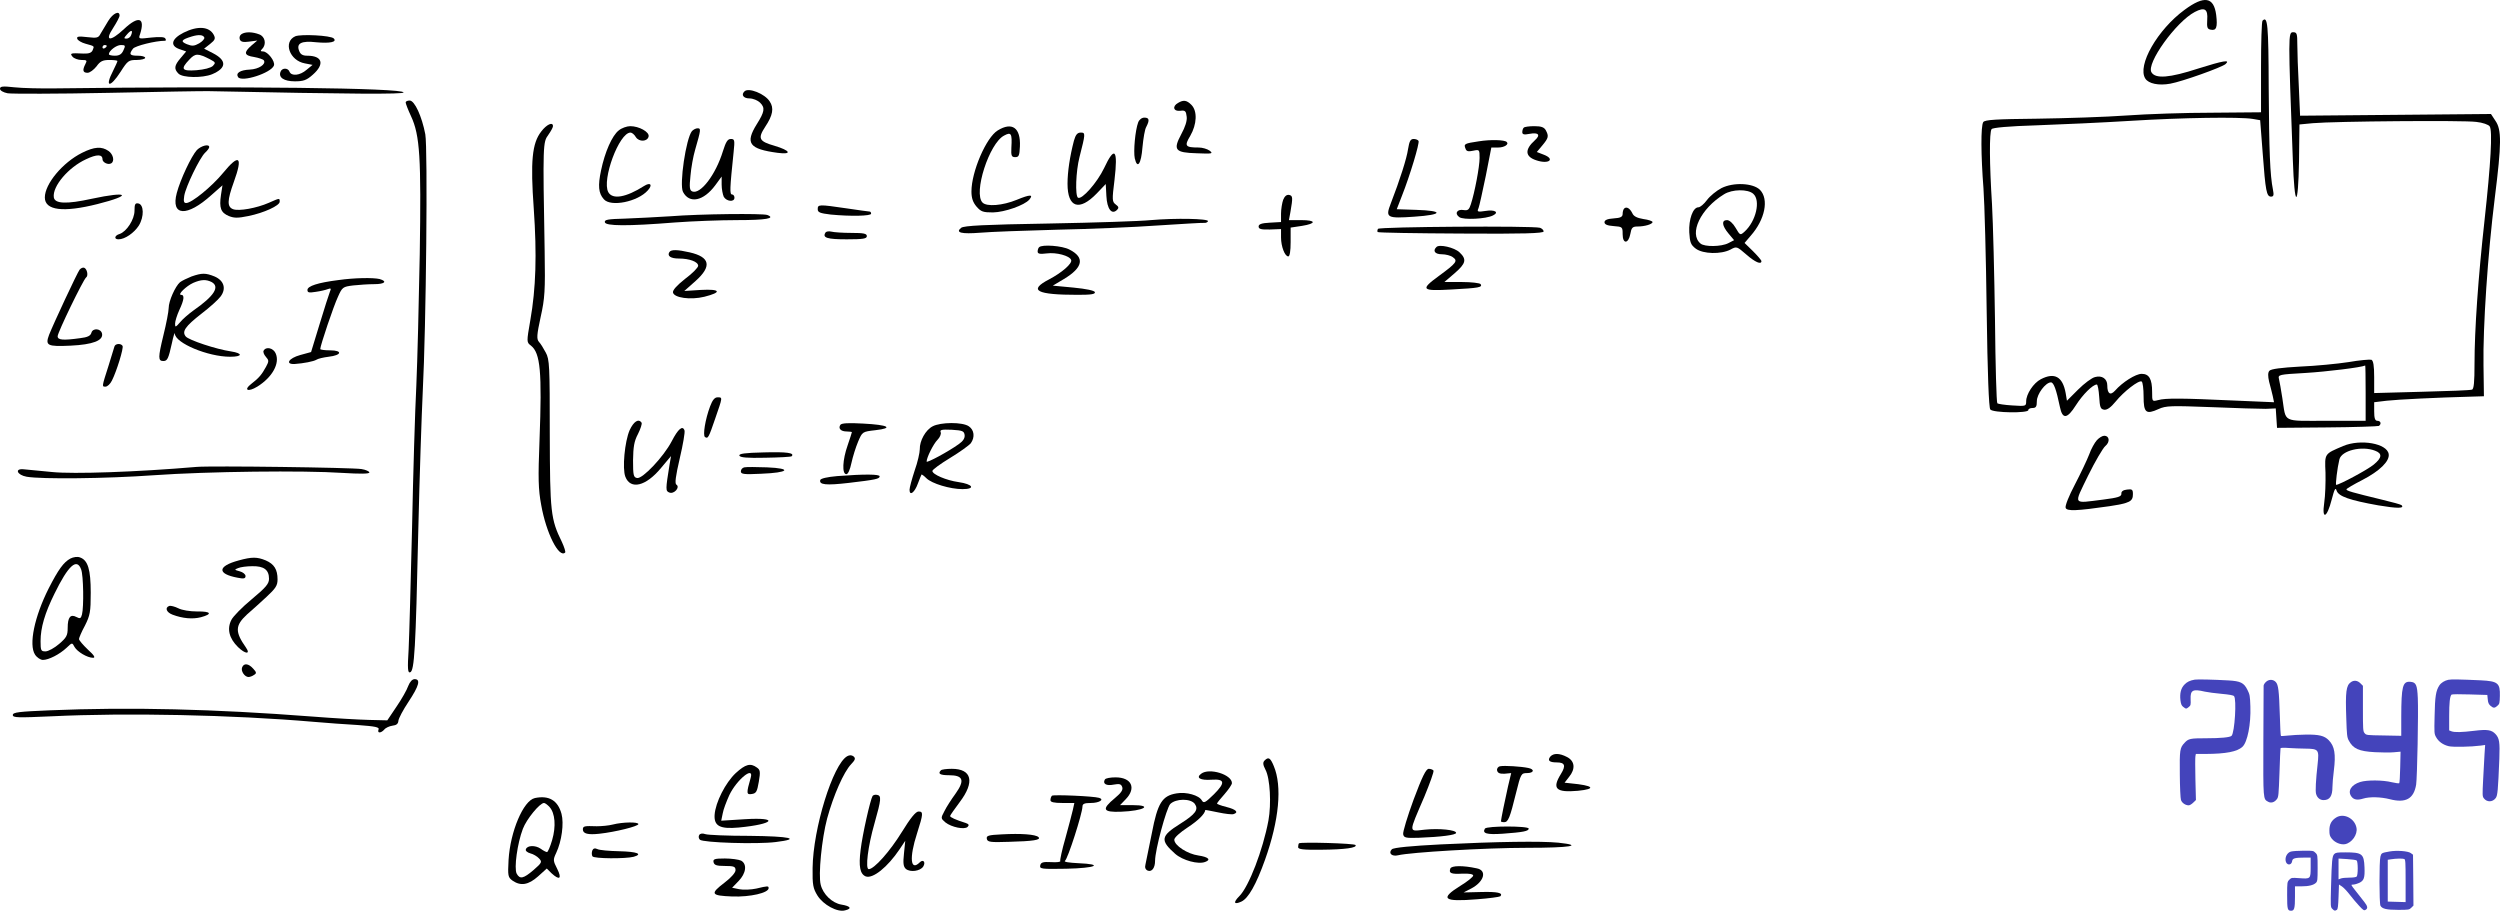 <svg xmlns="http://www.w3.org/2000/svg" version="1.0" width="1170.93pt" height="426.585pt" viewBox="0 0 1170.93 426.585" preserveAspectRatio="xMidYMid meet">
<g transform="translate(-8,489.092) scale(0.1,-0.1)" fill="#000000" stroke="none">
<path d="M10312 4845 c-127 -93 -223 -261 -184 -322 15 -24 63 -34 117 -24 56 10 243 77 259 92 24 22 -10 16 -128 -21 -135 -44 -200 -49 -219 -18 -26 41 115 237 203 283 46 24 62 14 58 -37 -2 -35 0 -43 16 -46 27 -6 33 11 26 69 -11 85 -56 92 -148 24z"/>
<path d="M587 4793 c-13 -21 -29 -48 -36 -60 -10 -20 -17 -21 -62 -16 -42 5 -51 3 -47 -8 2 -7 20 -18 39 -23 43 -12 41 -10 33 -30 -5 -12 -17 -17 -43 -16 -61 3 -65 2 -51 -15 7 -8 26 -15 42 -15 25 0 27 -2 18 -19 -15 -29 -12 -41 10 -41 11 0 29 14 42 30 17 24 29 30 60 30 21 0 38 -2 38 -5 0 -3 -9 -23 -20 -45 -41 -79 -15 -83 35 -5 33 52 38 55 75 55 22 0 40 5 40 10 0 6 -16 10 -35 10 -38 0 -42 7 -22 33 10 13 105 37 150 37 5 0 5 5 1 11 -4 7 -27 8 -66 4 -60 -7 -60 -7 -52 16 25 78 -7 88 -75 24 -65 -61 -93 -58 -51 5 16 25 30 51 30 58 0 25 -31 11 -53 -25z m107 -67 c-3 -9 -13 -16 -22 -16 -13 0 -12 3 3 20 20 23 29 21 19 -4z m-114 -50 c0 -3 -4 -8 -10 -11 -5 -3 -10 -1 -10 4 0 6 5 11 10 11 6 0 10 -2 10 -4z m78 -21 c-8 -18 -19 -25 -40 -25 -15 0 -28 3 -28 7 0 16 35 43 56 43 21 0 23 -2 12 -25z"/>
<path d="M10677 4794 c-4 -4 -7 -102 -7 -218 l0 -211 -228 -2 c-125 0 -306 -6 -402 -13 -96 -7 -285 -13 -419 -15 -193 -2 -245 -5 -252 -16 -12 -18 -11 -156 1 -310 5 -68 12 -326 15 -574 4 -294 10 -454 17 -462 13 -16 178 -18 178 -3 0 6 9 10 20 10 16 0 20 7 20 32 0 33 41 88 66 88 13 0 25 -33 42 -115 12 -59 34 -57 75 8 32 50 79 97 98 97 4 0 9 -26 11 -57 3 -50 6 -58 23 -61 14 -2 31 10 54 38 38 47 109 102 122 94 5 -3 9 -34 9 -70 0 -76 11 -86 70 -59 35 16 59 16 247 9 114 -5 229 -8 255 -8 l47 2 3 -46 3 -45 234 2 c129 1 239 5 243 7 13 9 9 24 -7 24 -11 0 -15 12 -15 44 l0 43 58 7 c53 6 240 15 391 19 l65 2 -2 145 c-3 180 20 521 53 785 32 255 32 318 3 360 l-21 32 -447 -4 -447 -4 -6 137 c-4 75 -7 163 -7 196 0 52 -2 58 -20 58 -23 0 -23 -14 -1 -598 8 -229 25 -232 29 -5 l2 171 63 6 c101 9 708 14 765 6 30 -3 58 -13 63 -21 14 -20 5 -175 -24 -439 -30 -271 -47 -514 -47 -673 0 -85 -3 -119 -12 -121 -7 -3 -113 -7 -235 -10 l-223 -6 0 75 c0 53 -4 77 -13 81 -7 2 -56 -2 -107 -11 -52 -8 -154 -18 -227 -21 -88 -5 -137 -11 -144 -20 -7 -8 -7 -25 -1 -51 6 -21 13 -51 17 -67 l6 -29 -188 8 c-240 11 -321 12 -355 2 -28 -7 -28 -7 -28 38 0 61 -14 85 -49 85 -28 0 -90 -39 -125 -79 -22 -24 -36 -14 -36 25 0 31 -25 48 -57 39 -15 -3 -51 -30 -80 -59 l-52 -52 -6 36 c-14 77 -52 98 -116 65 -35 -18 -69 -70 -69 -104 0 -23 -2 -23 -65 -19 -35 2 -67 7 -70 10 -4 3 -9 179 -11 390 -3 210 -9 455 -14 543 -12 189 -13 336 -2 351 4 7 80 14 212 18 113 4 311 13 440 21 242 15 508 19 571 9 l35 -6 12 -156 c13 -176 18 -202 39 -202 12 0 14 7 9 32 -14 70 -18 178 -20 477 -1 300 -5 339 -29 315z m483 -1744 l0 -130 -184 0 c-210 0 -188 -11 -206 105 -6 39 -13 79 -16 91 -5 20 -1 21 123 28 100 6 263 26 281 35 1 0 2 -57 2 -129z"/>
<path d="M940 4738 c-57 -29 -65 -61 -20 -77 l32 -11 -26 -31 c-30 -35 -32 -51 -10 -73 20 -20 112 -21 157 -3 69 29 70 65 4 99 l-41 21 28 22 c24 19 26 26 17 43 -21 39 -75 43 -141 10z m97 -23 c2 -6 -9 -18 -24 -27 -23 -13 -33 -14 -58 -4 -31 13 -26 21 23 36 33 10 54 8 59 -5z m27 -102 c26 -14 27 -16 13 -31 -10 -9 -40 -17 -77 -20 -69 -5 -76 5 -33 50 28 30 40 30 97 1z"/>
<path d="M1211 4731 c-8 -5 -11 -16 -8 -24 4 -12 16 -15 44 -11 l38 5 -27 -23 c-38 -33 -35 -47 12 -54 22 -4 43 -11 46 -16 11 -18 -24 -41 -66 -43 -45 -2 -67 -16 -55 -35 16 -26 155 19 168 54 7 19 -29 66 -51 66 -12 0 -13 3 -4 12 21 21 14 58 -14 68 -31 12 -65 13 -83 1z"/>
<path d="M1463 4721 c-58 -26 -27 -114 45 -127 l36 -7 -28 -23 c-31 -27 -71 -31 -80 -9 -7 19 -35 19 -42 0 -11 -27 16 -45 67 -45 40 0 55 5 84 31 57 50 45 89 -26 89 -21 0 -32 6 -38 23 -14 35 11 48 80 40 64 -6 99 1 82 18 -14 14 -153 21 -180 10z"/>
<path d="M80 4475 c0 -8 15 -17 36 -21 19 -3 232 -3 472 2 240 5 453 9 472 8 672 -14 910 -15 910 -6 0 21 -775 30 -1630 19 -69 -1 -155 1 -192 5 -55 6 -68 5 -68 -7z"/>
<path d="M3567 4463 c-17 -16 -5 -33 23 -33 17 0 39 -9 51 -21 23 -23 20 -42 -16 -99 -56 -90 -37 -117 98 -135 69 -9 59 11 -15 33 -73 21 -80 34 -44 89 36 54 42 88 21 119 -23 36 -99 66 -118 47z"/>
<path d="M1980 4411 c0 -5 11 -34 25 -64 42 -90 48 -195 41 -647 -4 -223 -11 -499 -16 -615 -6 -115 -15 -415 -20 -665 -6 -250 -13 -506 -16 -569 -6 -94 -4 -113 7 -109 20 6 26 109 38 658 6 256 16 551 21 655 16 310 24 1141 12 1207 -16 84 -50 158 -73 158 -11 0 -19 -4 -19 -9z"/>
<path d="M5598 4409 c-29 -16 -22 -41 10 -37 23 3 27 -1 30 -27 3 -19 -7 -49 -25 -82 -40 -75 -30 -87 73 -90 72 -3 77 -2 60 12 -11 8 -34 15 -52 15 -63 0 -68 7 -39 55 31 54 34 116 5 145 -22 22 -37 24 -62 9z"/>
<path d="M5411 4318 c-14 -37 -23 -136 -16 -169 12 -52 30 -26 36 52 4 42 11 85 18 96 16 31 14 43 -9 43 -12 0 -24 -9 -29 -22z"/>
<path d="M2615 4275 c-43 -55 -51 -139 -35 -362 15 -216 10 -373 -16 -521 -18 -104 -18 -104 3 -120 44 -35 52 -122 40 -442 -7 -179 -6 -230 8 -305 23 -130 83 -250 112 -222 3 3 -4 25 -15 49 -53 108 -56 139 -57 508 0 317 -1 348 -19 380 -10 19 -24 42 -32 50 -11 13 -10 32 8 115 20 89 22 124 19 310 -9 501 -8 510 17 544 12 17 22 35 22 41 0 22 -30 8 -55 -25z"/>
<path d="M2978 4280 c-31 -24 -65 -101 -83 -188 -15 -71 -12 -106 13 -134 32 -38 159 -12 206 41 24 26 13 40 -17 21 -85 -54 -148 -65 -168 -29 -31 58 51 279 104 279 7 0 18 -9 25 -21 15 -24 55 -22 60 3 4 21 -45 48 -86 48 -16 0 -41 -9 -54 -20z"/>
<path d="M4753 4280 c-54 -33 -123 -193 -123 -286 0 -31 7 -51 24 -71 21 -24 31 -27 77 -27 55 1 148 34 170 60 21 25 4 25 -59 -1 -66 -27 -140 -33 -160 -13 -44 44 31 278 101 314 33 18 38 10 34 -56 -2 -39 1 -45 18 -45 17 0 20 7 22 50 4 87 -36 117 -104 75z"/>
<path d="M7217 4293 c-4 -3 -7 -13 -7 -21 0 -11 8 -13 34 -8 42 8 53 -5 25 -30 -49 -44 -46 -77 7 -94 59 -20 90 6 33 27 l-31 12 26 31 c29 35 31 43 16 71 -8 14 -21 19 -54 19 -23 0 -46 -3 -49 -7z"/>
<path d="M3321 4277 c-28 -34 -60 -251 -42 -285 30 -57 96 -43 151 31 l30 41 0 -38 c0 -20 5 -46 10 -57 13 -22 50 -26 50 -4 0 8 -5 15 -11 15 -12 0 -11 25 7 198 6 57 5 62 -13 62 -15 0 -23 -13 -37 -57 -34 -111 -105 -203 -143 -189 -13 5 -15 18 -9 74 3 37 13 92 22 122 27 94 28 100 11 100 -8 0 -19 -6 -26 -13z"/>
<path d="M5110 4232 c-19 -73 -30 -145 -30 -202 0 -112 55 -130 137 -45 l42 44 3 -56 c3 -61 25 -90 50 -65 9 9 8 15 -6 25 -17 13 -18 20 -6 115 17 144 1 162 -49 55 -32 -67 -104 -149 -122 -138 -14 9 -10 124 7 190 28 110 29 115 6 115 -16 0 -24 -10 -32 -38z"/>
<path d="M6675 4193 c-6 -43 -38 -144 -81 -255 -26 -67 -19 -71 110 -62 135 9 140 28 9 32 l-91 3 24 62 c38 96 84 249 78 258 -3 5 -13 9 -23 9 -15 0 -20 -11 -26 -47z"/>
<path d="M7006 4229 c-67 -10 -71 -12 -62 -34 4 -13 13 -15 36 -10 29 6 30 6 30 -34 0 -41 -23 -162 -41 -217 -8 -25 -14 -30 -33 -27 -31 6 -45 -16 -21 -33 19 -14 125 -9 158 8 30 15 8 28 -35 21 -38 -6 -41 -4 -33 13 4 10 19 79 34 151 l26 133 32 0 c29 0 52 15 40 26 -10 10 -75 12 -131 3z"/>
<path d="M1002 4188 c-26 -29 -77 -137 -94 -201 -29 -109 47 -114 163 -9 l51 45 -7 -45 c-9 -61 -1 -83 37 -99 25 -10 42 -10 91 0 74 15 147 49 147 67 0 18 1 18 -51 -5 -57 -25 -140 -40 -167 -30 -29 11 -28 41 3 127 44 121 26 136 -51 42 -52 -63 -146 -140 -172 -140 -11 0 -13 8 -9 34 7 43 73 179 98 202 10 9 19 21 19 26 0 16 -37 7 -58 -14z"/>
<path d="M464 4175 c-90 -45 -174 -145 -174 -209 0 -61 87 -71 246 -31 167 42 147 62 -26 25 -118 -26 -174 -24 -178 7 -7 51 68 140 151 178 50 24 77 24 77 0 0 -15 27 -28 41 -19 17 10 9 43 -13 58 -32 22 -66 20 -124 -9z"/>
<path d="M8143 4010 c-23 -12 -54 -37 -68 -56 -14 -19 -32 -34 -40 -34 -26 0 -46 -57 -43 -117 3 -48 7 -59 31 -77 34 -25 118 -27 162 -4 29 16 30 15 74 -23 41 -36 71 -49 71 -31 0 4 -18 25 -40 47 l-39 38 29 34 c67 76 86 171 43 215 -33 32 -124 36 -180 8z m149 -27 c35 -31 13 -128 -41 -177 -20 -18 -21 -18 -42 18 -12 21 -29 36 -40 36 -27 0 -24 -26 7 -63 l26 -31 -27 -14 c-33 -17 -111 -18 -130 -2 -56 46 0 164 110 231 38 24 112 25 137 2z"/>
<path d="M6090 3955 c-5 -14 -10 -44 -10 -65 l0 -39 -52 -3 c-39 -2 -53 -7 -53 -18 0 -12 12 -15 53 -14 l52 2 0 -39 c0 -43 18 -89 34 -89 7 0 11 25 11 67 l0 68 53 8 c69 11 67 27 -4 27 l-57 0 7 38 c12 69 11 76 -6 80 -12 2 -21 -6 -28 -23z"/>
<path d="M710 3904 c0 -41 -37 -98 -70 -109 -24 -7 -27 -25 -5 -25 30 0 73 30 95 64 26 42 24 99 -2 104 -15 3 -18 -4 -18 -34z"/>
<path d="M3910 3911 c0 -15 11 -19 61 -25 93 -9 189 -7 189 4 0 6 -3 10 -7 10 -5 0 -53 7 -108 15 -130 19 -135 19 -135 -4z"/>
<path d="M7687 3914 c-4 -4 -7 -15 -7 -25 0 -14 -10 -19 -42 -21 -30 -2 -43 -8 -43 -18 0 -10 13 -16 43 -18 41 -3 42 -4 42 -38 0 -47 27 -46 36 1 5 29 10 35 33 35 35 0 71 11 71 21 0 4 -19 11 -43 14 -30 5 -46 13 -52 28 -11 22 -27 32 -38 21z"/>
<path d="M3220 3878 c-63 -4 -159 -9 -213 -11 -80 -2 -97 -5 -94 -17 3 -18 105 -19 329 -1 81 6 212 11 292 11 132 0 181 8 140 24 -22 8 -315 5 -454 -6z"/>
<path d="M5470 3860 c-47 -5 -262 -12 -478 -16 -300 -5 -397 -10 -410 -20 -29 -23 1 -30 90 -23 46 4 207 10 358 14 151 3 365 12 475 20 110 7 207 13 215 12 8 -1 16 3 18 8 3 12 -151 15 -268 5z"/>
<path d="M6534 3819 c-3 -6 -4 -13 -1 -15 3 -3 179 -6 391 -7 291 -2 386 1 386 10 0 6 -8 14 -17 17 -34 10 -753 5 -759 -5z"/>
<path d="M3946 3801 c-15 -24 9 -31 100 -31 77 0 94 3 94 15 0 12 -15 15 -72 15 -40 0 -83 3 -94 6 -12 3 -25 1 -28 -5z"/>
<path d="M4947 3733 c-4 -3 -7 -13 -7 -20 0 -11 10 -13 43 -9 44 6 108 -11 114 -31 6 -16 -43 -59 -104 -91 -98 -51 -59 -72 135 -72 63 0 83 3 80 13 -3 7 -39 15 -101 21 l-96 9 52 31 c90 54 99 101 26 138 -33 18 -129 25 -142 11z"/>
<path d="M6808 3734 c-19 -18 -7 -34 25 -34 18 0 42 -6 52 -14 24 -17 17 -27 -65 -87 -89 -65 -83 -72 58 -64 130 7 146 10 137 25 -3 5 -43 10 -88 10 l-82 0 48 41 c53 46 58 65 23 98 -24 23 -95 39 -108 25z"/>
<path d="M3215 3710 c-11 -18 6 -30 45 -30 49 0 90 -15 90 -34 0 -8 -27 -36 -61 -61 -38 -30 -59 -53 -57 -64 5 -25 82 -36 147 -20 84 21 76 37 -16 32 l-78 -5 53 47 c77 69 68 112 -28 134 -57 13 -87 14 -95 1z"/>
<path d="M453 3628 c-11 -14 -122 -252 -143 -305 -19 -51 -9 -56 101 -51 104 5 153 24 147 56 -5 25 -44 28 -50 4 -4 -14 -18 -21 -53 -25 -79 -11 -105 -9 -105 9 0 18 120 265 133 275 12 8 5 41 -9 46 -6 2 -15 -2 -21 -9z"/>
<path d="M977 3596 c-20 -8 -45 -20 -54 -27 -22 -19 -53 -88 -53 -121 0 -15 -11 -73 -25 -129 -25 -103 -25 -119 0 -119 19 0 24 11 40 83 7 34 14 55 14 45 2 -44 155 -108 259 -108 58 0 61 16 4 25 -69 10 -198 53 -212 70 -19 23 -3 47 74 107 38 29 78 65 89 80 28 37 16 75 -28 94 -42 17 -59 17 -108 0z m94 -26 c40 -22 13 -65 -86 -134 -22 -16 -50 -40 -62 -55 -21 -24 -23 -24 -23 -6 0 11 9 40 20 64 23 49 25 71 8 71 -18 0 24 41 57 56 37 16 60 17 86 4z"/>
<path d="M1664 3579 c-95 -12 -144 -28 -144 -46 0 -13 7 -14 39 -9 22 3 47 9 57 13 14 5 16 3 9 -13 -4 -10 -26 -78 -48 -151 l-40 -131 -51 -14 c-54 -15 -72 -44 -26 -42 42 3 89 12 102 20 7 5 33 11 57 14 62 7 67 30 7 30 -25 0 -46 3 -46 6 0 16 63 203 83 245 20 45 23 47 71 53 28 3 72 6 99 6 49 0 63 13 25 24 -30 7 -117 6 -194 -5z"/>
<path d="M616 3268 c-2 -7 -14 -47 -27 -88 -33 -103 -32 -100 -15 -100 9 0 22 12 30 28 22 43 56 153 50 163 -8 13 -34 11 -38 -3z"/>
<path d="M1315 3249 c-4 -5 1 -19 10 -29 15 -17 15 -21 1 -47 -20 -37 -35 -54 -69 -80 -38 -29 -16 -40 28 -13 71 44 107 110 86 156 -11 25 -44 33 -56 13z"/>
<path d="M3406 2988 c-23 -61 -35 -137 -24 -144 14 -9 17 -4 48 87 35 101 35 99 11 99 -14 0 -24 -13 -35 -42z"/>
<path d="M3029 2876 c-23 -53 -35 -180 -20 -218 24 -62 96 -45 167 41 l47 56 -7 -40 c-19 -118 -19 -124 -1 -131 22 -9 52 25 33 37 -8 5 -4 38 16 124 15 64 25 122 22 130 -9 25 -30 7 -60 -51 -38 -73 -137 -177 -162 -172 -17 3 -19 13 -19 83 1 63 5 89 23 123 12 24 20 48 17 53 -14 21 -37 6 -56 -35z"/>
<path d="M4016 2901 c-11 -17 2 -31 30 -31 13 0 24 -2 24 -3 0 -2 -9 -30 -20 -62 -24 -68 -27 -135 -6 -135 8 0 17 20 24 53 6 28 20 73 31 99 20 47 20 47 81 54 88 10 61 25 -57 31 -70 4 -102 2 -107 -6z"/>
<path d="M4448 2894 c-33 -17 -61 -68 -60 -107 0 -16 -10 -61 -24 -100 -13 -40 -24 -80 -24 -90 0 -31 24 -13 39 29 8 21 16 41 17 42 1 2 11 -5 23 -17 25 -25 111 -51 169 -51 62 0 50 23 -19 33 -57 8 -122 36 -122 52 0 6 37 33 83 61 46 28 89 59 97 69 20 28 16 62 -9 79 -29 21 -133 20 -170 0z m150 -40 c2 -15 -7 -29 -27 -43 -50 -36 -151 -90 -151 -82 0 19 32 83 51 102 11 11 18 27 15 35 -5 12 4 14 52 12 50 -3 57 -6 60 -24z"/>
<path d="M9901 2829 c-10 -11 -27 -41 -36 -67 -10 -26 -40 -89 -67 -141 -27 -51 -47 -100 -43 -109 6 -16 52 -14 205 8 96 15 110 22 110 57 0 21 -4 24 -27 21 -19 -2 -28 -9 -27 -19 1 -14 -15 -19 -85 -28 -146 -18 -139 -29 -71 112 33 67 70 130 81 139 23 19 19 48 -5 48 -9 0 -24 -9 -35 -21z"/>
<path d="M11055 2802 c-89 -38 -87 -34 -83 -125 1 -45 -1 -108 -6 -141 -12 -82 13 -72 35 15 13 50 18 59 23 42 9 -27 61 -45 195 -69 89 -15 125 -15 109 1 -3 3 -43 14 -89 25 -144 35 -169 42 -169 49 0 3 34 23 75 44 81 42 128 88 123 121 -7 50 -132 72 -213 38z m149 -22 c35 -13 33 -33 -6 -65 -27 -23 -161 -95 -176 -95 -4 0 5 78 15 119 10 42 105 65 167 41z"/>
<path d="M3657 2772 c-88 -2 -117 -6 -114 -15 3 -9 37 -12 121 -10 65 1 121 4 124 7 15 16 -23 21 -131 18z"/>
<path d="M1000 2704 c-282 -24 -576 -34 -675 -24 -60 6 -121 12 -135 13 -43 4 -30 -27 15 -35 69 -12 371 -9 595 7 255 18 704 23 883 11 83 -5 127 -5 127 2 0 5 -17 13 -37 16 -42 7 -703 16 -773 10z"/>
<path d="M3566 2702 c-9 -2 -16 -10 -16 -19 0 -13 14 -15 95 -11 130 5 148 25 27 30 -49 2 -97 2 -106 0z"/>
<path d="M4001 2661 c-46 -4 -76 -11 -79 -18 -7 -23 28 -26 132 -14 128 15 146 19 146 31 0 10 -70 11 -199 1z"/>
<path d="M410 2275 c-32 -17 -57 -52 -102 -140 -67 -133 -94 -264 -64 -310 9 -14 26 -25 37 -25 27 0 78 26 111 57 26 25 26 25 37 4 13 -23 60 -51 87 -51 12 0 5 12 -24 38 -23 22 -42 44 -42 50 0 5 12 34 28 63 24 48 27 64 27 154 0 108 -13 152 -50 165 -12 5 -31 2 -45 -5z m50 -51 c11 -28 13 -176 4 -211 -5 -19 -9 -21 -26 -12 -28 15 -41 -1 -41 -51 0 -35 -5 -45 -40 -75 -22 -19 -51 -35 -64 -35 -21 0 -23 4 -23 48 0 63 20 131 65 222 65 133 105 169 125 114z"/>
<path d="M1198 2266 c-100 -27 -102 -63 -5 -81 29 -6 37 -4 37 8 0 8 -12 18 -27 22 -26 7 -26 8 -8 15 11 5 41 9 67 9 54 1 78 -17 78 -59 0 -23 -14 -40 -80 -95 -45 -37 -88 -81 -96 -97 -22 -42 -11 -87 31 -128 34 -33 60 -35 37 -2 -52 74 -51 103 5 155 21 18 62 55 91 82 43 40 52 53 52 82 0 47 -16 72 -55 89 -41 17 -65 17 -127 0z"/>
<path d="M873 2053 c-22 -8 -14 -30 15 -41 48 -18 94 -22 133 -12 56 15 48 28 -18 27 -33 0 -71 6 -88 15 -16 8 -36 13 -42 11z"/>
<path d="M1214 1765 c-7 -17 12 -45 30 -45 6 0 18 4 26 10 12 7 12 12 -4 29 -22 25 -44 27 -52 6z"/>
<path d="M1992 1678 c-6 -18 -31 -62 -55 -97 l-43 -64 -84 2 c-47 1 -168 8 -270 16 -456 35 -850 45 -1227 29 -143 -6 -173 -9 -173 -22 0 -13 24 -13 183 -6 350 17 844 7 1227 -26 58 -5 151 -12 207 -15 81 -6 101 -10 96 -21 -7 -18 11 -18 27 0 6 8 24 16 38 18 19 2 27 9 28 23 1 11 22 51 48 90 49 74 57 105 28 105 -11 0 -22 -12 -30 -32z"/>
<path d="M4048 1349 c-67 -38 -160 -339 -162 -524 -1 -79 2 -95 23 -129 27 -43 93 -79 129 -69 34 8 26 20 -17 27 -43 7 -86 48 -97 93 -12 46 5 216 30 310 30 110 78 218 112 254 20 21 22 28 12 37 -9 7 -19 7 -30 1z"/>
<path d="M7341 1347 c-14 -18 -4 -27 30 -27 39 0 44 -15 20 -54 -43 -69 -24 -88 79 -79 90 9 74 25 -34 35 l-28 3 21 27 c31 38 27 74 -9 93 -36 19 -64 19 -79 2z"/>
<path d="M6003 1329 c-9 -9 -8 -20 4 -43 22 -41 28 -161 14 -238 -26 -139 -92 -310 -136 -354 -30 -30 -26 -42 9 -26 33 15 70 81 111 196 66 185 81 344 41 439 -16 39 -25 44 -43 26z"/>
<path d="M3526 1270 c-48 -45 -95 -137 -99 -196 -3 -52 25 -67 113 -59 167 16 192 49 29 39 l-111 -7 7 34 c3 19 18 57 31 86 35 73 117 139 100 81 -21 -73 -20 -80 5 -76 21 3 25 11 33 57 8 47 7 56 -9 67 -30 22 -53 16 -99 -26z"/>
<path d="M7106 1302 c-10 -2 -16 -11 -14 -20 3 -12 13 -16 35 -15 l31 3 -15 -63 c-13 -57 -33 -155 -33 -163 0 -2 7 -4 15 -4 19 0 27 20 56 138 22 89 24 92 51 92 33 0 37 18 6 24 -33 7 -112 12 -132 8z"/>
<path d="M4487 1283 c-16 -16 -4 -23 38 -23 67 0 75 -24 30 -87 -19 -26 -43 -63 -52 -82 -17 -32 -17 -33 5 -52 29 -23 90 -35 104 -21 8 8 6 13 -8 18 -48 15 -74 27 -74 33 0 3 21 33 45 65 72 95 57 156 -37 156 -24 0 -48 -3 -51 -7z"/>
<path d="M6701 1146 c-29 -79 -51 -152 -49 -162 3 -17 12 -19 73 -17 104 4 175 13 175 23 0 14 -79 22 -147 15 -77 -8 -77 -21 -2 154 26 63 46 118 43 123 -3 4 -13 8 -22 8 -13 0 -31 -37 -71 -144z"/>
<path d="M5706 1267 c-26 -19 -5 -32 50 -28 61 4 64 -14 10 -68 -41 -40 -48 -44 -57 -29 -13 24 -73 41 -118 33 -68 -11 -89 -45 -116 -186 -14 -68 -27 -134 -30 -147 -4 -15 0 -24 11 -29 19 -7 34 13 34 46 0 51 53 246 71 266 26 26 95 27 115 1 19 -27 4 -48 -69 -94 -91 -57 -94 -77 -23 -140 35 -31 109 -51 141 -38 28 10 15 23 -32 30 -51 7 -113 47 -113 74 0 10 27 34 62 57 49 32 82 64 83 82 0 1 27 -4 60 -11 33 -7 66 -11 73 -8 25 8 11 22 -33 33 -25 6 -45 14 -45 16 0 3 16 23 35 44 19 22 35 45 35 52 0 40 -106 73 -144 44z"/>
<path d="M5255 1240 c-12 -20 7 -31 41 -24 27 5 35 3 40 -11 5 -13 -4 -27 -34 -52 -64 -53 -57 -67 28 -64 108 4 154 31 53 31 l-57 0 27 28 c50 52 27 102 -48 102 -24 0 -47 -4 -50 -10z"/>
<path d="M4167 1163 c-11 -18 -48 -183 -56 -252 -10 -78 -3 -114 24 -125 33 -12 102 43 159 128 l26 39 -6 -59 c-5 -47 -3 -62 9 -73 21 -17 67 -10 81 11 13 21 0 36 -16 20 -44 -44 -50 21 -13 135 30 94 30 103 7 103 -13 0 -38 -31 -78 -96 -56 -91 -130 -174 -155 -174 -17 0 -4 107 27 215 32 113 33 129 12 133 -9 2 -18 -1 -21 -5z"/>
<path d="M5007 1164 c-4 -4 -7 -13 -7 -21 0 -9 16 -13 56 -13 l56 0 -7 -32 c-4 -18 -20 -78 -35 -133 -16 -55 -26 -103 -24 -107 3 -4 -16 -7 -43 -5 -38 2 -48 -1 -51 -16 -3 -16 6 -17 122 -15 140 3 178 21 56 26 -42 2 -69 6 -62 11 13 8 81 220 82 254 0 13 9 17 39 17 39 0 65 16 39 24 -26 8 -214 16 -221 10z"/>
<path d="M2585 1153 c-54 -12 -115 -157 -123 -289 -4 -76 -3 -82 19 -98 38 -26 74 -20 119 20 l41 37 22 -22 c38 -35 50 -26 27 20 -20 39 -20 43 -5 75 26 55 37 138 25 183 -17 63 -59 88 -125 74z m69 -42 c26 -29 31 -90 12 -155 -9 -31 -20 -56 -24 -56 -4 0 -18 7 -30 16 -25 17 -63 16 -69 -3 -3 -7 7 -15 21 -19 13 -3 32 -14 41 -24 15 -16 13 -20 -26 -54 -48 -41 -64 -44 -79 -17 -13 25 3 142 29 210 17 45 79 121 99 121 5 0 17 -9 26 -19z"/>
<path d="M2950 1029 c-19 -5 -53 -8 -75 -8 -58 2 -65 1 -65 -15 0 -20 24 -26 78 -20 74 8 182 35 182 45 0 11 -73 10 -120 -2z"/>
<path d="M7035 1010 c-14 -23 9 -29 83 -24 96 7 122 12 122 24 0 13 -197 13 -205 0z"/>
<path d="M3355 980 c-4 -6 -3 -16 3 -22 14 -14 268 -22 355 -11 123 15 69 27 -123 29 -102 0 -195 4 -206 8 -14 5 -25 3 -29 -4z"/>
<path d="M4772 983 c-63 -3 -73 -6 -70 -21 3 -15 16 -17 103 -14 116 3 152 9 139 22 -13 13 -82 18 -172 13z"/>
<path d="M6164 941 c-2 -2 -4 -10 -4 -18 0 -10 24 -13 108 -12 113 1 169 9 161 22 -4 8 -257 15 -265 8z"/>
<path d="M6828 936 c-138 -7 -221 -15 -229 -23 -18 -18 0 -35 29 -28 57 14 410 35 605 35 202 0 268 11 146 24 -82 8 -285 5 -551 -8z"/>
<path d="M2854 907 c-3 -9 -3 -21 1 -27 7 -11 154 -12 193 -2 45 13 16 24 -68 26 -47 1 -93 5 -102 10 -12 6 -20 3 -24 -7z"/>
<path d="M3422 853 c3 -14 14 -18 53 -18 43 0 50 -3 50 -20 0 -11 -20 -34 -50 -57 -71 -54 -66 -62 35 -66 84 -3 170 17 170 39 0 11 -4 11 -58 -2 -24 -5 -60 -7 -79 -3 l-34 7 30 31 c36 37 41 80 12 96 -11 5 -45 10 -76 10 -48 0 -56 -3 -53 -17z"/>
<path d="M6873 823 c-8 -22 3 -27 57 -24 31 1 50 -2 50 -9 0 -6 -27 -28 -60 -48 -98 -61 -80 -76 78 -63 56 4 105 11 109 14 15 16 -14 22 -90 20 l-82 -2 37 19 c60 32 74 85 24 94 -64 14 -118 13 -123 -1z"/>
</g><g transform="translate(1020.93, 318.222) scale(0.408)"><g transform="translate(-57.707,297.537) scale(0.1,-0.1)" fill="#4444bb" stroke="none">
<path d="M750 2973 c-57 -10 -88 -25 -119 -57 -40 -41 -55 -100 -46 -179 6 -45 12 -61 32 -77 32 -25 35 -25 64 -1 22 17 24 26 21 89 -4 105 24 120 164 87 33 -7 119 -19 190 -25 88 -8 134 -16 144 -26 32 -32 8 -420 -28 -456 -18 -18 -126 -28 -289 -28 -185 0 -206 -4 -250 -52 -55 -58 -58 -82 -55 -363 1 -145 7 -274 13 -293 11 -34 51 -62 89 -62 12 0 35 14 52 31 l31 30 -6 238 c-3 130 -3 249 0 264 l5 27 112 0 c234 1 363 26 423 82 58 54 98 260 91 463 -4 122 -7 138 -34 191 -40 81 -79 100 -217 108 -174 10 -361 14 -387 9z" fill="#4444bb"/>
<path d="M3660 2971 c-42 -9 -83 -34 -103 -65 -39 -59 -50 -127 -54 -343 -5 -206 -5 -212 18 -252 28 -50 78 -86 143 -102 48 -12 257 -8 370 7 l49 7 -7 -104 c-4 -57 -11 -189 -16 -294 -9 -177 -9 -192 8 -214 35 -47 100 -46 136 2 22 29 27 86 42 452 7 191 0 235 -44 283 -45 48 -92 56 -241 38 -146 -18 -229 -20 -265 -6 l-26 10 0 162 c0 156 8 230 27 249 5 5 99 6 210 2 l201 -6 5 -50 c3 -39 11 -56 31 -74 34 -29 48 -29 80 0 24 20 26 30 28 113 4 147 -23 169 -218 179 -242 11 -340 13 -374 6z" fill="#4444bb"/>
<path d="M1565 2945 c-14 -13 -25 -32 -25 -42 0 -10 -1 -297 -3 -638 -2 -677 -3 -662 55 -694 33 -19 73 -7 101 31 18 24 20 51 29 300 5 150 10 278 12 283 2 6 37 8 97 3 52 -3 135 -7 186 -7 154 -2 161 -10 143 -176 -21 -189 -27 -310 -18 -343 12 -45 45 -72 86 -72 71 0 102 46 102 151 0 33 7 118 16 187 24 190 9 280 -58 349 -50 52 -112 67 -263 65 -71 -1 -164 -6 -205 -11 -41 -4 -78 -7 -81 -5 -4 2 -10 108 -13 236 -9 286 -17 352 -47 384 -31 33 -82 32 -114 -1z" fill="#4444bb"/>
<path d="M2542 2944 c-55 -38 -64 -109 -53 -419 6 -186 9 -215 28 -250 50 -95 116 -125 302 -135 75 -4 171 -5 215 -1 l78 7 -4 -178 c-2 -97 -7 -181 -11 -184 -4 -4 -42 1 -85 11 -104 26 -285 27 -363 3 -106 -33 -149 -107 -99 -170 26 -34 68 -41 132 -21 74 23 202 20 308 -7 182 -47 274 5 301 168 12 77 27 831 19 994 -7 152 -20 181 -86 186 -88 7 -103 -51 -104 -401 l0 -219 -201 4 c-197 3 -201 3 -220 27 -18 21 -19 42 -19 283 l0 260 -29 29 c-33 33 -74 38 -109 13z" fill="#4444bb"/>
<path d="M2374 1391 c-55 -34 -79 -78 -79 -147 0 -51 4 -66 27 -96 35 -45 102 -73 153 -64 78 15 146 111 131 188 -20 108 -145 172 -232 119z" fill="#4444bb"/>
<path d="M1853 999 c-39 -11 -66 -56 -61 -101 6 -59 69 -64 76 -6 4 30 34 38 145 38 l67 0 0 -110 c0 -135 -1 -136 -132 -126 -85 6 -89 6 -113 -18 -24 -25 -25 -28 -25 -179 0 -162 4 -177 47 -177 35 0 43 29 43 159 l0 121 73 0 c85 0 141 14 168 41 17 17 19 34 19 169 0 147 -1 152 -25 175 -23 24 -30 25 -137 24 -62 0 -128 -5 -145 -10z" fill="#4444bb"/>
<path d="M2985 1000 c-91 -16 -93 -18 -104 -58 -15 -51 -14 -537 0 -564 19 -36 69 -48 204 -48 121 0 127 1 151 25 l24 24 -2 292 -3 292 -26 19 c-31 23 -161 33 -244 18z m169 -86 c14 -5 16 -37 16 -250 l0 -245 -102 3 -103 3 0 240 0 240 40 6 c57 9 131 10 149 3z" fill="#4444bb"/>
<path d="M2351 971 c-24 -24 -29 -73 -37 -372 -6 -232 -6 -237 15 -258 23 -23 29 -25 51 -11 12 7 16 40 20 150 l5 141 35 -23 c19 -13 59 -55 88 -93 30 -39 78 -96 108 -128 47 -51 56 -57 74 -47 29 16 25 42 -15 92 -19 24 -62 78 -95 121 -61 77 -61 77 -33 77 15 0 46 9 69 19 56 26 67 57 62 179 -6 156 -27 172 -220 172 -93 0 -111 -3 -127 -19z m257 -74 c16 -13 17 -168 0 -185 -7 -7 -41 -12 -84 -12 -40 0 -84 -4 -98 -10 l-26 -10 0 120 0 119 98 -6 c53 -3 103 -10 110 -16z" fill="#4444bb"/>
</g>
</g>
</svg>
